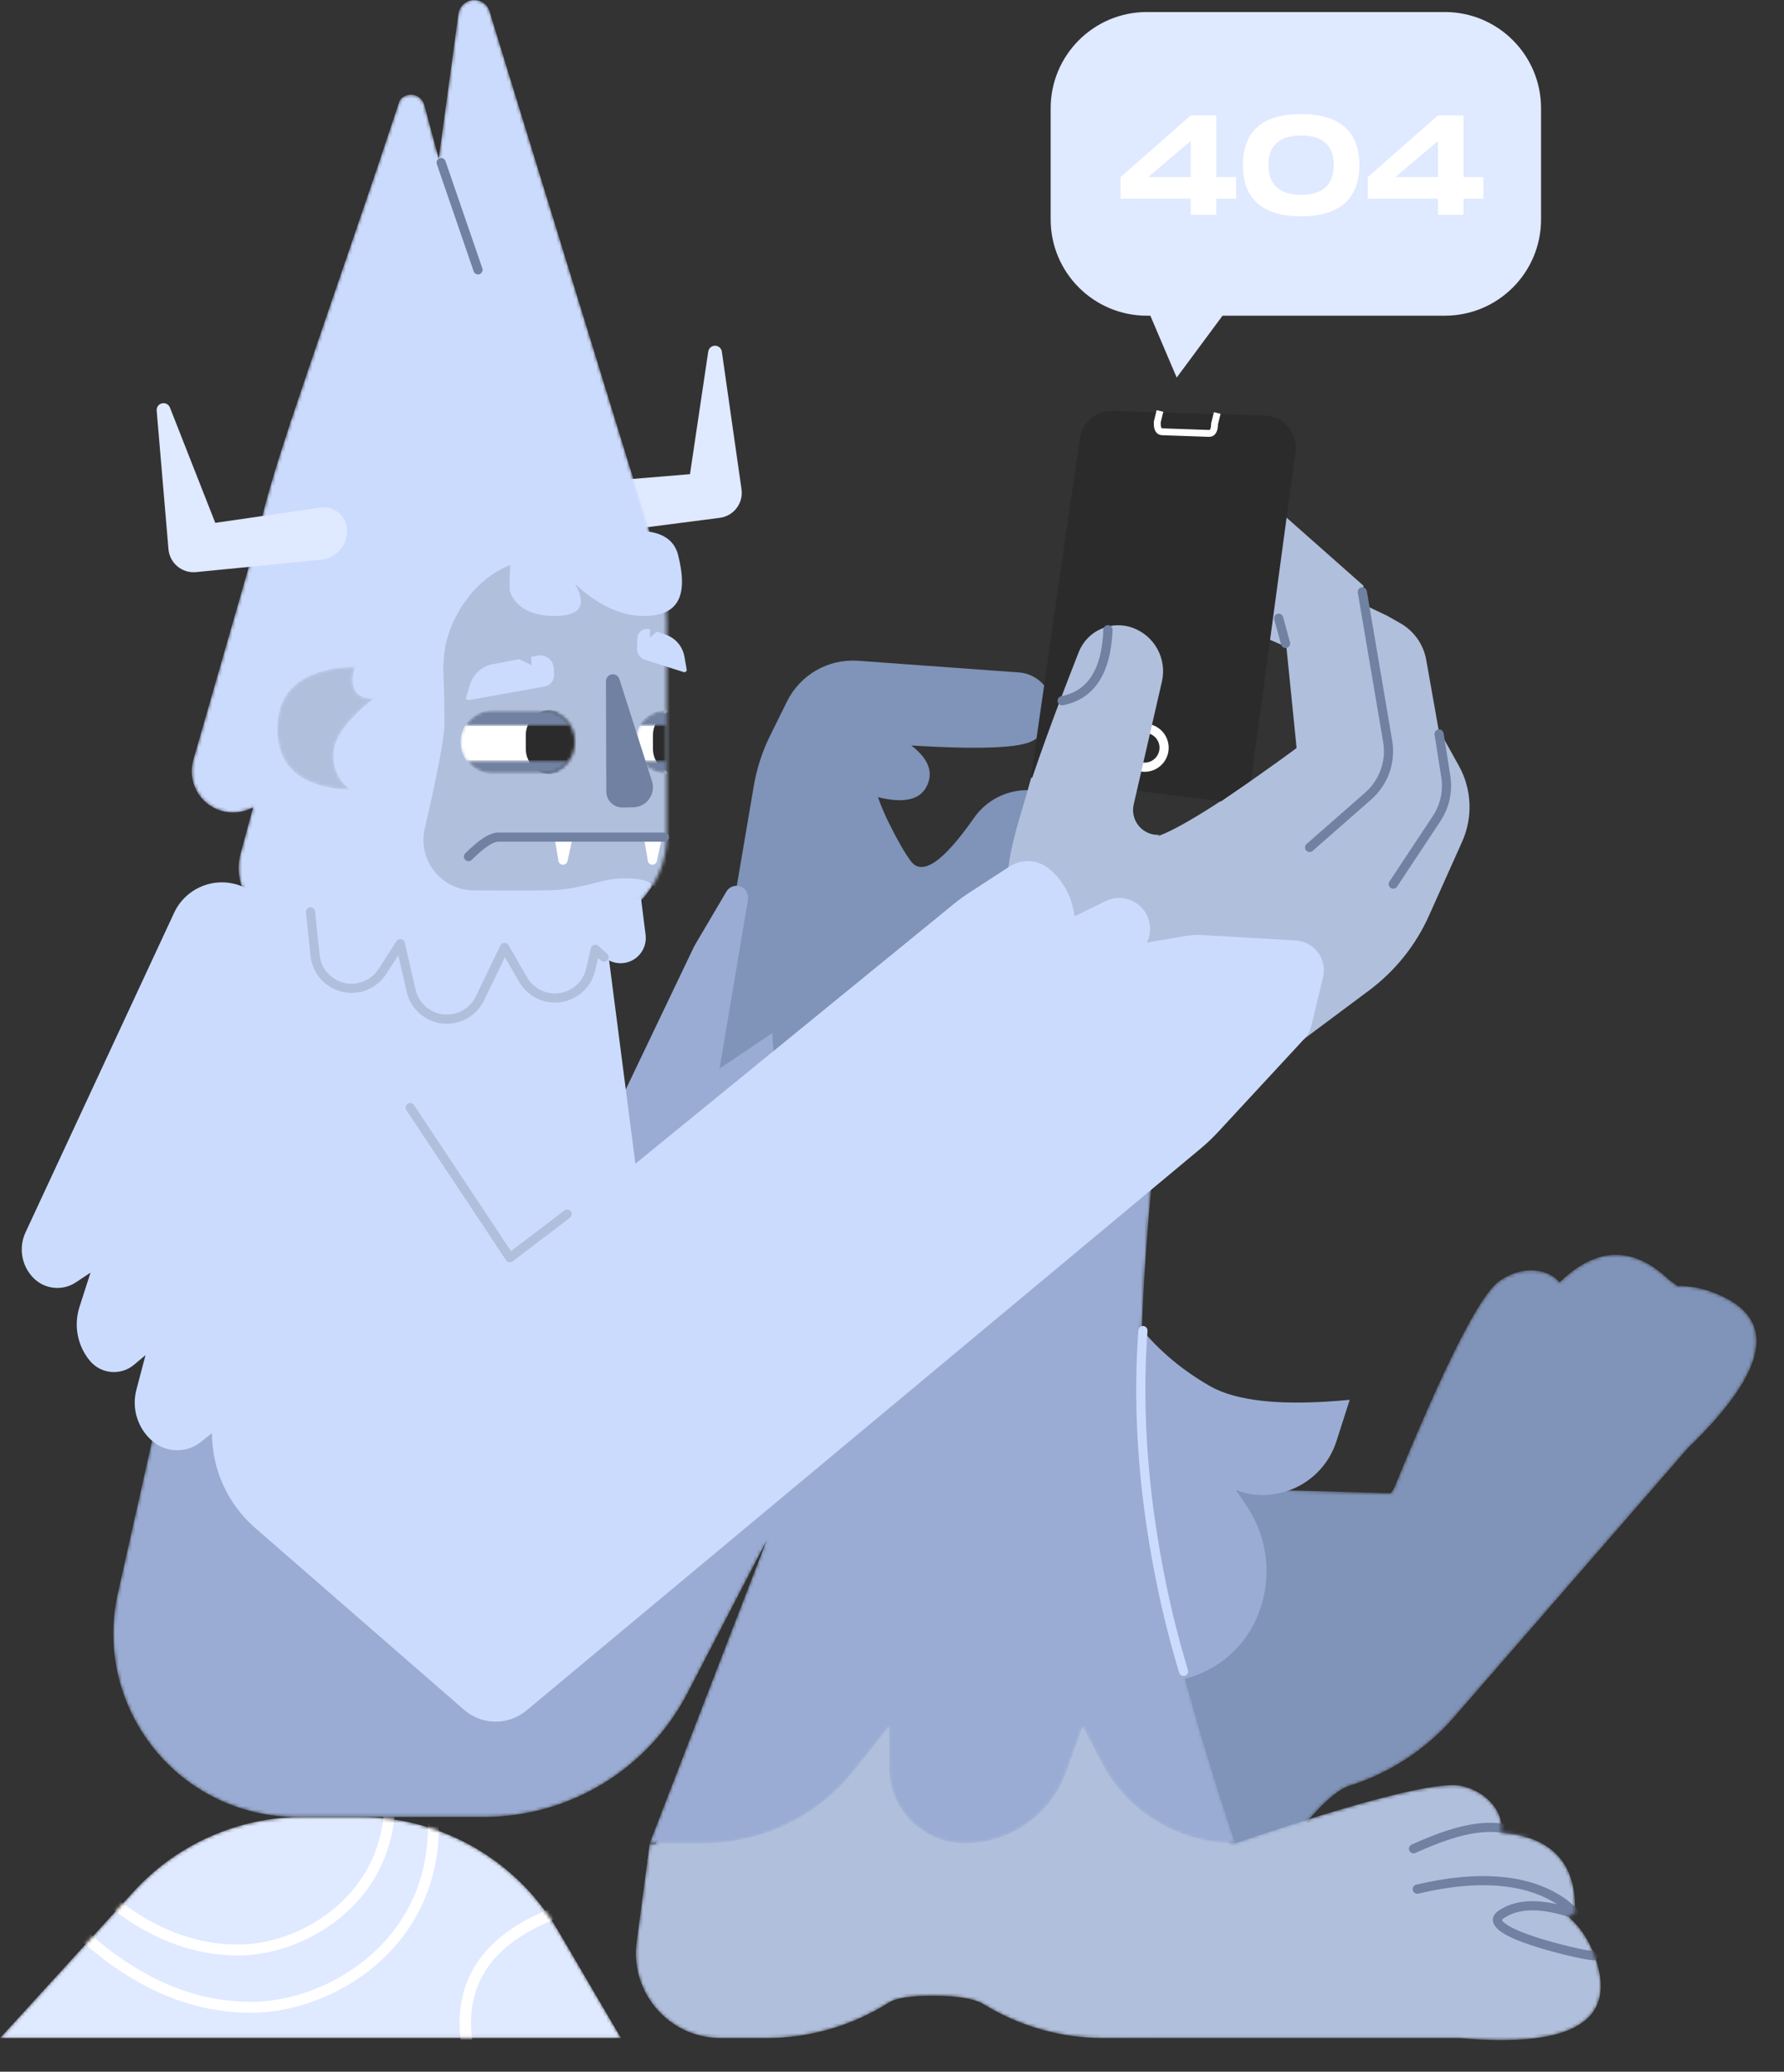 <svg width="534" height="620" viewBox="0 0 534 620" fill="none" xmlns="http://www.w3.org/2000/svg">
<rect x="0" y="0" width="534" height="620" fill="#333333" stroke="none"/>
<path fill-rule="evenodd" clip-rule="evenodd" d="M272.779 223.109C277.315 226.56 280.014 230.943 277.069 235.878C274.585 240.042 268.881 240.084 262.792 238.553C263.705 241.137 264.772 243.667 265.989 246.127C268.639 251.482 270.859 255.349 272.651 257.727C276.061 262.252 282.362 257.929 291.554 244.76C295.182 239.561 301.122 236.464 307.461 236.464C308.041 236.464 308.619 236.523 309.186 236.64C313.813 237.592 316.792 242.115 315.839 246.743C305.626 296.351 297.52 323.415 291.522 327.935C281.922 335.169 273.001 367.145 273.001 367.145L219.113 359.33L213.127 335.826C211.305 328.672 211.003 321.215 212.24 313.937L225.623 235.24C226.517 229.981 228.173 224.881 230.538 220.101L235.584 209.905C239.541 201.908 247.945 197.103 256.844 197.748L304.986 201.24C309.082 201.538 312.658 204.127 314.219 207.926C316.493 213.458 313.851 219.786 308.319 222.06C303.8 223.917 291.954 224.266 272.779 223.109Z" fill="#8093B8"/>
<path fill-rule="evenodd" clip-rule="evenodd" d="M217.435 266.816L207.998 282.824C207.888 283.012 207.785 283.205 207.691 283.402L174.222 353.413L180.396 390.109L233.897 349.297L231.153 309.171L215.377 319.803L223.899 269.173C224.22 267.268 222.935 265.463 221.03 265.142C219.6 264.902 218.171 265.567 217.435 266.816Z" fill="#9AACD3"/>
<path fill-rule="evenodd" clip-rule="evenodd" d="M180.739 275.179C167.68 270.404 154.622 265.629 141.564 260.854C109.544 249.145 74.094 265.611 62.386 297.632C60.158 303.723 58.905 310.127 58.671 316.609L56.245 383.936H194.8C185.426 311.431 180.739 275.179 180.739 275.179Z" fill="#CBDBFE"/>
<path fill-rule="evenodd" clip-rule="evenodd" d="M174.814 144.54L206.53 141.901L211.994 105.215C212.161 104.091 213.208 103.315 214.332 103.482C215.232 103.616 215.937 104.326 216.066 105.226L221.956 146.419C222.546 150.544 219.68 154.366 215.555 154.956C215.521 154.96 215.488 154.965 215.454 154.969L178.192 159.786C173.535 160.388 169.247 157.168 168.527 152.528C167.938 148.738 170.533 145.188 174.323 144.599C174.486 144.573 174.65 144.554 174.814 144.54Z" fill="#DFE9FF"/>
<mask id="mask0_256_538" style="mask-type:alpha" maskUnits="userSpaceOnUse" x="57" y="0" width="143" height="279">
<path d="M93.76 275.439C91.539 276.294 89.09 276.661 86.56 276.418C85.621 276.329 84.692 276.16 83.782 275.913C74.872 273.5 69.605 264.321 72.019 255.411L75.757 241.608L75.703 241.638C72.776 243.252 69.32 243.611 66.124 242.633C59.599 240.637 55.927 233.729 57.923 227.204L77.438 159.332C79.046 151.428 81.922 141.689 86.567 127.582L87.111 125.689L87.133 125.866C92.852 108.59 101.123 84.936 112.796 50.581C113.013 49.943 119.437 30.646 119.655 30.004C121.036 28.162 123.649 27.789 125.491 29.17C126.237 29.73 126.775 30.525 127.016 31.427L131.316 47.494L137.215 4.154C137.573 1.527 139.993 -0.313 142.621 0.044C144.493 0.299 146.041 1.628 146.577 3.44L147.435 6.34L196.561 166.001C198.552 172.471 199.564 179.202 199.564 185.971V250.182C199.564 265.714 186.973 278.305 171.442 278.305H106.14C101.704 278.305 97.5 277.275 93.76 275.439Z" fill="white"/>
</mask>
<g mask="url(#mask0_256_538)">
<path d="M93.76 275.439C91.539 276.294 89.09 276.661 86.56 276.418C85.621 276.329 84.692 276.16 83.782 275.913C74.872 273.5 69.605 264.321 72.019 255.411L75.757 241.608L75.703 241.638C72.776 243.252 69.32 243.611 66.124 242.633C59.599 240.637 55.927 233.729 57.923 227.204L77.438 159.332C79.046 151.428 81.922 141.689 86.567 127.582L87.111 125.689L87.133 125.866C92.852 108.59 101.123 84.936 112.796 50.581C113.013 49.943 119.437 30.646 119.655 30.004C121.036 28.162 123.649 27.789 125.491 29.17C126.237 29.73 126.775 30.525 127.016 31.427L131.316 47.494L137.215 4.154C137.573 1.527 139.993 -0.313 142.621 0.044C144.493 0.299 146.041 1.628 146.577 3.44L147.435 6.34L196.561 166.001C198.552 172.471 199.564 179.202 199.564 185.971V250.182C199.564 265.714 186.973 278.305 171.442 278.305H106.14C101.704 278.305 97.5 277.275 93.76 275.439Z" fill="#CBDBFE"/>
<path fill-rule="evenodd" clip-rule="evenodd" d="M197.85 173.36C196.478 169.702 194.42 168.216 191.676 168.901C188.933 169.587 187.104 172.102 186.189 176.446C181.961 169.575 174.187 165.713 166.157 166.493C163.811 166.721 161.229 167.066 158.41 167.53C141.764 170.265 133.858 186.702 133.031 195.309C132.327 202.627 132.905 197.739 133.068 216.23C133.103 220.209 131.127 230.787 127.141 247.965C125.258 256.083 130.312 264.191 138.43 266.075C139.517 266.327 140.629 266.458 141.745 266.465C156.869 266.562 165.396 266.507 167.326 266.301C177.534 265.214 179.747 262.872 187.255 262.872C193.588 262.872 196.675 264.472 196.515 267.673C207.479 263.37 213.412 252.51 214.312 235.092C215.211 217.675 209.724 197.097 197.85 173.36Z" fill="#B0BFDC"/>
</g>
<path fill-rule="evenodd" clip-rule="evenodd" d="M165.955 250.525H171.442L169.864 257.715C169.744 258.261 169.305 258.679 168.755 258.773C168.008 258.901 167.299 258.399 167.171 257.652L165.955 250.525ZM192.705 250.525H198.193L196.614 257.715C196.494 258.261 196.056 258.679 195.505 258.773C194.758 258.901 194.05 258.399 193.922 257.652L192.705 250.525Z" fill="white"/>
<mask id="mask1_256_538" style="mask-type:alpha" maskUnits="userSpaceOnUse" x="282" y="375" width="244" height="235">
<path d="M417.14 445.686C432.437 408.337 442.932 387.605 448.625 383.489C455.602 378.444 463.5 379.632 466.824 383.753C477.872 373.038 488.775 372.771 499.533 382.951C500.462 383.577 501.312 384.207 502.084 384.842C505.784 384.784 509.525 385.494 513.306 386.971C532.301 394.395 529.577 409.901 505.133 433.489L435.167 513.976C426.859 523.534 416.067 530.604 403.987 534.405C400.874 535.385 396.892 538.665 392.041 544.245C387.731 549.203 385.387 552.926 385.01 555.414C383.061 568.277 377.495 580.321 368.959 590.139L359.995 600.452C359.264 601.292 358.479 602.084 357.644 602.821C347.14 612.101 331.102 611.109 321.822 600.605L305.506 582.138L305.377 582.256L305.185 581.775L302.057 578.234L303.29 577.016L282.965 525.965L369.717 445.511L416.244 446.876C416.544 446.478 416.842 446.081 417.14 445.686Z" fill="white"/>
</mask>
<g mask="url(#mask1_256_538)">
<path d="M417.14 445.686C432.437 408.337 442.932 387.605 448.625 383.489C455.602 378.444 463.5 379.632 466.824 383.753C477.872 373.038 488.775 372.771 499.533 382.951C500.462 383.577 501.312 384.207 502.084 384.842C505.784 384.784 509.525 385.494 513.306 386.971C532.301 394.395 529.577 409.901 505.133 433.489L435.167 513.976C426.859 523.534 416.067 530.604 403.987 534.405C400.874 535.385 396.892 538.665 392.041 544.245C387.731 549.203 385.387 552.926 385.01 555.414C383.061 568.277 377.495 580.321 368.959 590.139L359.995 600.452C359.264 601.292 358.479 602.084 357.644 602.821C347.14 612.101 331.102 611.109 321.822 600.605L305.506 582.138L305.377 582.256L305.185 581.775L302.057 578.234L303.29 577.016L282.965 525.965L369.717 445.511L416.244 446.876C416.544 446.478 416.842 446.081 417.14 445.686Z" fill="#8093B8"/>
</g>
<mask id="mask2_256_538" style="mask-type:alpha" maskUnits="userSpaceOnUse" x="137" y="212" width="36" height="20">
<path d="M162.525 212.457H147.435C142.131 212.457 137.832 216.756 137.832 222.06C137.832 227.363 142.131 231.662 147.435 231.662H162.525C167.828 231.662 172.128 227.363 172.128 222.06C172.128 216.756 167.828 212.457 162.525 212.457Z" fill="white"/>
</mask>
<g mask="url(#mask2_256_538)">
<path d="M162.525 212.457H147.435C142.131 212.457 137.832 216.756 137.832 222.06C137.832 227.363 142.131 231.662 147.435 231.662H162.525C167.828 231.662 172.128 227.363 172.128 222.06C172.128 216.756 167.828 212.457 162.525 212.457Z" fill="white"/>
<path d="M172.471 220.002C172.471 215.835 169.093 212.457 164.926 212.457C160.759 212.457 157.381 215.835 157.381 220.002V224.117C157.381 228.284 160.759 231.662 164.926 231.662C169.093 231.662 172.471 228.284 172.471 224.117V220.002Z" fill="#2B2B2B"/>
</g>
<mask id="mask3_256_538" style="mask-type:alpha" maskUnits="userSpaceOnUse" x="190" y="212" width="10" height="20">
<path d="M199.564 212.457V231.662C194.45 231.662 190.304 227.517 190.304 222.403V221.717C190.304 216.603 194.45 212.457 199.564 212.457Z" fill="white"/>
</mask>
<g mask="url(#mask3_256_538)">
<path d="M199.564 212.457V231.662C194.45 231.662 190.304 227.517 190.304 222.403V221.717C190.304 216.603 194.45 212.457 199.564 212.457Z" fill="white"/>
<path d="M210.539 220.002C210.539 215.835 207.161 212.457 202.994 212.457C198.827 212.457 195.449 215.835 195.449 220.002V224.117C195.449 228.284 198.827 231.662 202.994 231.662C207.161 231.662 210.539 228.284 210.539 224.117V220.002Z" fill="#2B2B2B"/>
</g>
<path fill-rule="evenodd" clip-rule="evenodd" d="M351.874 502.942C362.932 501.241 372.276 493.842 376.468 483.468L376.567 483.222C380.861 472.594 379.651 460.533 373.33 450.971L370.051 446.011C382.077 450.384 395.372 444.18 399.745 432.154C399.847 431.873 399.944 431.59 400.035 431.305L404.004 418.917C384.23 420.827 370.283 419.455 362.163 414.802C354.043 410.148 347.184 404.432 341.586 397.654L335.069 408.628L351.874 502.942Z" fill="#9AACD3"/>
<mask id="mask4_256_538" style="mask-type:alpha" maskUnits="userSpaceOnUse" x="190" y="502" width="290" height="109">
<path d="M370.017 551.537C408.241 538.579 430.773 532.898 437.614 534.494C445.999 536.451 450.284 543.191 449.354 548.403C464.689 549.711 472.044 557.764 471.419 572.562L469.311 573.41C472.945 576.571 475.648 580.632 477.42 585.595C484.28 604.8 470.79 612.917 436.951 609.945H330.305C317.641 609.945 305.224 606.439 294.431 599.815C291.649 598.109 286.561 597.255 279.167 597.255C272.597 597.255 268.25 597.929 266.126 599.276C255.139 606.245 242.397 609.945 229.387 609.945H215.723C214.609 609.945 213.497 609.871 212.393 609.725C198.498 607.886 188.725 595.131 190.564 581.236L193.797 556.806L193.623 556.786L193.861 556.326L194.48 551.642L196.209 551.774L221.403 502.942L339.037 515.631L368.531 551.642C369.028 551.607 369.524 551.572 370.017 551.537Z" fill="white"/>
</mask>
<g mask="url(#mask4_256_538)">
<path d="M370.017 551.537C408.241 538.579 430.773 532.898 437.614 534.494C445.999 536.451 450.284 543.191 449.354 548.403C464.689 549.711 472.044 557.764 471.419 572.562L469.311 573.41C472.945 576.571 475.648 580.632 477.42 585.595C484.28 604.8 470.79 612.917 436.951 609.945H330.305C317.641 609.945 305.224 606.439 294.431 599.815C291.649 598.109 286.561 597.255 279.167 597.255C272.597 597.255 268.25 597.929 266.126 599.276C255.139 606.245 242.397 609.945 229.387 609.945H215.723C214.609 609.945 213.497 609.871 212.393 609.725C198.498 607.886 188.725 595.131 190.564 581.236L193.797 556.806L193.623 556.786L193.861 556.326L194.48 551.642L196.209 551.774L221.403 502.942L339.037 515.631L368.531 551.642C369.028 551.607 369.524 551.572 370.017 551.537Z" fill="#B0BFDC"/>
<path d="M472.689 572.117C472.419 571.731 471.894 571.113 471.088 570.342C469.778 569.089 468.134 567.844 466.132 566.688C456.59 561.179 442.742 559.544 423.921 564.025C423.184 564.201 422.728 564.941 422.904 565.678C423.079 566.415 423.819 566.87 424.556 566.695C442.719 562.37 455.85 563.92 464.76 569.064C466.568 570.108 468.037 571.221 469.191 572.325C469.588 572.704 469.915 573.053 470.177 573.361C470.324 573.535 470.412 573.649 470.444 573.693C470.879 574.313 471.735 574.463 472.355 574.028C472.975 573.592 473.125 572.737 472.689 572.117Z" fill="#7181A1"/>
<path d="M476.823 583.88C477.581 583.88 478.195 584.494 478.195 585.252C478.195 586.009 477.581 586.623 476.823 586.623C474.813 586.623 465.348 584.45 458.819 582.311C454.578 580.922 451.313 579.521 449.319 578.129C446.477 576.146 445.877 573.637 448.614 571.772C454.071 568.051 461.894 568.051 472.021 571.611C472.736 571.862 473.112 572.645 472.861 573.36C472.609 574.075 471.826 574.451 471.111 574.199C461.726 570.9 454.762 570.9 450.159 574.038C449.348 574.591 449.409 574.846 450.89 575.879C452.607 577.078 455.668 578.392 459.674 579.704C465.942 581.757 475.184 583.88 476.823 583.88ZM459.906 546.84C460.664 546.84 461.278 547.454 461.278 548.212C461.278 548.97 460.664 549.584 459.906 549.584C457.665 549.584 456.066 549.41 452.775 548.909L452.682 548.895C447.993 548.181 445.707 548.042 442.085 548.52C437.256 549.158 431.399 551.013 423.673 554.53C422.984 554.844 422.17 554.539 421.856 553.85C421.542 553.16 421.847 552.347 422.537 552.033C430.492 548.412 436.599 546.477 441.726 545.8C445.663 545.28 448.171 545.433 453.095 546.183L453.188 546.197C456.35 546.678 457.842 546.84 459.906 546.84Z" fill="#7181A1"/>
</g>
<path fill-rule="evenodd" clip-rule="evenodd" d="M185.394 203.217L195.157 233.786C196.165 236.94 194.425 240.313 191.271 241.321C190.714 241.498 190.135 241.594 189.551 241.604L186.363 241.66C183.712 241.706 181.525 239.594 181.479 236.943C181.478 236.92 181.478 236.897 181.478 236.874L181.376 203.849C181.373 202.712 182.291 201.788 183.427 201.785C184.325 201.782 185.121 202.361 185.394 203.217Z" fill="#7181A1"/>
<mask id="mask5_256_538" style="mask-type:alpha" maskUnits="userSpaceOnUse" x="33" y="306" width="337" height="246">
<path d="M59.675 368.16L35.261 476.855C28.619 506.424 47.206 535.779 76.774 542.42C80.722 543.307 84.754 543.754 88.8 543.754H144.876C170.491 543.754 193.971 529.482 205.765 506.744L229.439 461.101L194.457 551.642H210.536C228.111 551.642 244.726 543.62 255.656 529.856L266.135 516.66V529.007C266.135 541.508 276.269 551.642 288.77 551.642C302.357 551.642 314.491 543.136 319.124 530.364L324.095 516.66L329.621 527.296C337.394 542.255 352.85 551.642 369.708 551.642C353.717 503.937 344.571 465.64 342.272 436.751C339.972 407.862 342.601 364.306 350.16 306.084H282.254L159.818 379.477L59.675 368.16Z" fill="white"/>
</mask>
<g mask="url(#mask5_256_538)">
<path d="M59.675 368.16L35.261 476.855C28.619 506.424 47.206 535.779 76.774 542.42C80.722 543.307 84.754 543.754 88.8 543.754H144.876C170.491 543.754 193.971 529.482 205.765 506.744L229.439 461.101L194.457 551.642H210.536C228.111 551.642 244.726 543.62 255.656 529.856L266.135 516.66V529.007C266.135 541.508 276.269 551.642 288.77 551.642C302.357 551.642 314.491 543.136 319.124 530.364L324.095 516.66L329.621 527.296C337.394 542.255 352.85 551.642 369.708 551.642C353.717 503.937 344.571 465.64 342.272 436.751C339.972 407.862 342.601 364.306 350.16 306.084H282.254L159.818 379.477L59.675 368.16Z" fill="#9AACD3"/>
</g>
<path d="M141.203 257.325C144.844 253.684 147.578 251.897 149.15 251.897H198.879C199.636 251.897 200.25 251.283 200.25 250.525C200.25 249.768 199.636 249.153 198.879 249.153H149.15C146.606 249.153 143.395 251.253 139.263 255.385C138.727 255.921 138.727 256.79 139.263 257.325C139.798 257.861 140.667 257.861 141.203 257.325Z" fill="#7181A1"/>
<mask id="mask6_256_538" style="mask-type:alpha" maskUnits="userSpaceOnUse" x="139" y="212" width="32" height="20">
<path d="M170.843 217.258H139.117C140.777 214.388 143.88 212.457 147.435 212.457H162.525C166.079 212.457 169.183 214.388 170.843 217.258V217.258ZM170.407 227.547C168.671 230.035 165.788 231.662 162.525 231.662H147.435C144.172 231.662 141.289 230.035 139.553 227.547H170.407Z" fill="white"/>
</mask>
<g mask="url(#mask6_256_538)">
<path d="M170.843 217.258H139.117C140.777 214.388 143.88 212.457 147.435 212.457H162.525C166.079 212.457 169.183 214.388 170.843 217.258V217.258ZM170.407 227.547C168.671 230.035 165.788 231.662 162.525 231.662H147.435C144.172 231.662 141.289 230.035 139.553 227.547H170.407Z" fill="#7181A1"/>
</g>
<path fill-rule="evenodd" clip-rule="evenodd" d="M347.028 271.57L289.628 307.467L373.211 323.698L409.814 296.394C417.591 290.592 423.757 282.899 427.725 274.045L437.655 251.89C440.927 244.59 440.565 236.174 436.679 229.182L431.038 219.032L430.76 219.206C429.68 213.117 428.396 205.873 426.907 197.475C426.086 192.845 423.242 188.823 419.151 186.505L415.322 184.335L408.691 181.162L408.087 175.244L368.674 140.379C368.558 140.277 368.44 140.177 368.32 140.079C363.574 136.223 356.601 136.945 352.745 141.691C349.282 145.953 349.092 151.862 351.966 156.283C348.927 156.892 346.202 158.874 344.761 161.885C344.553 162.32 344.376 162.769 344.231 163.229C342.227 169.605 345.368 176.464 351.503 179.113L385.052 193.597C387.087 213.767 388.105 223.851 388.105 223.851C388.105 223.851 354.355 249.096 344.424 250.847C337.804 252.014 332.741 250.479 329.237 246.24L343.284 204.501C343.324 204.381 343.363 204.26 343.4 204.138C345.292 197.854 341.732 191.225 335.448 189.332C328.877 187.353 321.924 190.956 319.751 197.465C306.822 236.194 300.993 259.157 302.262 266.353C304.349 278.191 289.066 307.66 289.066 307.66L347.028 271.57Z" fill="#B0BFDC"/>
<mask id="mask7_256_538" style="mask-type:alpha" maskUnits="userSpaceOnUse" x="191" y="212" width="9" height="20">
<path d="M199.564 217.258H191.246C192.907 214.388 196.01 212.457 199.564 212.457V217.258ZM199.564 231.662C196.301 231.662 193.418 230.035 191.683 227.547H199.564V231.662Z" fill="white"/>
</mask>
<g mask="url(#mask7_256_538)">
<path d="M199.564 217.258H191.246C192.907 214.388 196.01 212.457 199.564 212.457V217.258ZM199.564 231.662C196.301 231.662 193.418 230.035 191.683 227.547H199.564V231.662Z" fill="#7181A1"/>
</g>
<path fill-rule="evenodd" clip-rule="evenodd" d="M378.547 124.348L332.985 122.998C328.105 122.854 323.893 126.394 323.196 131.227L308.569 232.691L365.529 239.799L374.46 233.611L387.779 135.235C388.491 129.98 384.807 125.142 379.552 124.431C379.219 124.386 378.883 124.358 378.547 124.348Z" fill="#2B2B2B"/>
<path d="M342.615 230.977C338.637 230.977 335.412 227.752 335.412 223.775C335.412 219.797 338.637 216.572 342.615 216.572C346.592 216.572 349.817 219.797 349.817 223.775C349.817 227.752 346.592 230.977 342.615 230.977ZM342.615 228.233C345.077 228.233 347.073 226.237 347.073 223.775C347.073 221.312 345.077 219.316 342.615 219.316C340.152 219.316 338.156 221.312 338.156 223.775C338.156 226.237 340.152 228.233 342.615 228.233ZM361.727 128.67C361.925 128.677 362.037 128.668 362.086 128.655C362.084 128.655 362.082 128.655 362.103 128.638C362.18 128.574 362.265 128.444 362.338 128.242C362.446 127.943 362.493 127.638 362.522 126.814L362.525 126.708L363.35 123.345L365.349 123.835L364.574 126.993C364.537 127.942 364.459 128.429 364.273 128.942C364.082 129.471 363.796 129.909 363.412 130.225C362.94 130.615 362.447 130.754 361.655 130.726L348.032 130.251C347.24 130.223 346.758 130.05 346.314 129.628C345.954 129.286 345.699 128.829 345.545 128.288C345.39 127.744 345.349 127.236 345.384 126.215L345.388 126.109L346.213 122.746L348.211 123.237L347.437 126.392C347.414 127.138 347.441 127.432 347.524 127.724C347.583 127.932 347.659 128.067 347.731 128.136C347.751 128.155 347.749 128.155 347.746 128.153C347.794 128.17 347.905 128.187 348.104 128.194L361.727 128.67Z" fill="white"/>
<mask id="mask8_256_538" style="mask-type:alpha" maskUnits="userSpaceOnUse" x="0" y="543" width="186" height="67">
<path d="M39.958 566.127L0 609.944H185.883L166.997 577.689C154.691 556.67 132.162 543.754 107.805 543.754H90.64C71.352 543.754 52.955 551.875 39.958 566.127Z" fill="white"/>
</mask>
<g mask="url(#mask8_256_538)">
<path d="M39.958 566.127L0 609.944H185.883L166.997 577.689C154.691 556.67 132.162 543.754 107.805 543.754H90.64C71.352 543.754 52.955 551.875 39.958 566.127Z" fill="#DFE9FF"/>
<path d="M22.308 578.922L24.537 576.521C40.583 591.577 57.435 599.068 75.142 599.068C89.353 599.068 105.126 592.216 115.439 580.662C127.699 566.925 131.598 547.957 124.754 525.104L127.882 524.157C135.049 548.089 130.905 568.251 117.87 582.855C106.928 595.114 90.267 602.352 75.142 602.352C56.556 602.352 38.928 594.517 22.308 578.922ZM165.37 570.964L166.613 574.16C146.758 581.882 138.561 594.5 141.617 612.4L138.236 612.977C134.89 593.379 144.07 579.247 165.37 570.964Z" fill="white"/>
<path d="M27.11 565.707C40.989 578.68 55.725 585.204 71.269 585.204C83.935 585.204 97.877 579.171 107.035 568.95C117.945 556.773 121.414 539.966 115.424 520.042L112.285 520.977C117.954 539.834 114.729 555.463 104.59 566.778C96.063 576.296 83.014 581.942 71.269 581.942C56.611 581.942 42.655 575.763 29.352 563.329L27.11 565.707Z" fill="white"/>
</g>
<path fill-rule="evenodd" clip-rule="evenodd" d="M202.994 166.158C206.081 178.504 202.994 184.334 192.705 184.334C185.846 184.334 178.987 181.133 172.128 174.731C175.786 181.133 173.728 184.334 165.955 184.334C154.294 184.334 152.579 177.092 152.579 176.446C152.579 175.801 152.158 164.78 154.637 162.385C155.911 161.154 161.747 161.154 172.147 162.385C190.654 156.669 200.936 157.927 202.994 166.158Z" fill="#CBDBFE"/>
<path fill-rule="evenodd" clip-rule="evenodd" d="M120.405 199.852C123.492 212.198 120.405 218.029 110.116 218.029C103.257 218.029 96.398 214.828 89.539 208.426C93.197 214.828 91.139 218.029 83.366 218.029C71.705 218.029 69.99 210.786 69.99 210.141C69.99 209.495 69.57 198.475 72.048 196.079C73.322 194.848 79.159 194.848 89.558 196.079C108.065 190.363 118.347 191.621 120.405 199.852Z" fill="#CBDBFE"/>
<path fill-rule="evenodd" clip-rule="evenodd" d="M352.217 112.999L344.329 94.479H343.3C327.39 94.479 314.492 81.582 314.492 65.671V32.404C314.492 16.494 327.39 3.596 343.3 3.596H432.469C448.38 3.596 461.278 16.494 461.278 32.404V65.671C461.278 81.582 448.38 94.479 432.469 94.479H365.936L352.217 112.999Z" fill="#DFE9FF"/>
<path fill-rule="evenodd" clip-rule="evenodd" d="M286.481 303.601C286.481 303.601 303.286 274.972 301.821 263.041C300.93 255.788 307.954 233.162 322.891 195.162C325.402 188.776 332.535 185.542 338.993 187.862C345.582 190.23 349.362 197.148 347.795 203.971L339.347 240.761C338.428 244.761 340.926 248.748 344.926 249.667C345.63 249.828 346.353 249.886 347.073 249.839" fill="#B0BFDC"/>
<path fill-rule="evenodd" clip-rule="evenodd" d="M163.027 205.437L140.315 209.514C139.942 209.581 139.585 209.333 139.518 208.96C139.499 208.852 139.506 208.74 139.538 208.635L140.747 204.74C141.697 201.679 144.257 199.391 147.405 198.79L155.435 197.254L159.095 199.081L158.996 196.574L160.892 196.211C163.127 195.784 165.285 197.249 165.712 199.484C165.752 199.69 165.775 199.9 165.783 200.11L165.848 201.939C165.909 203.645 164.707 205.136 163.027 205.437ZM193.088 197.457C191.64 196.997 190.668 195.639 190.699 194.12L190.761 191.018C190.767 190.722 190.819 190.429 190.914 190.149C191.425 188.64 193.063 187.831 194.573 188.343L194.517 190.85L196.581 189.023L199.215 189.916C202.163 190.915 204.33 193.443 204.867 196.509L205.542 200.367C205.561 200.476 205.554 200.588 205.52 200.693C205.405 201.054 205.02 201.254 204.659 201.139L193.088 197.457Z" fill="#CBDBFE"/>
<path fill-rule="evenodd" clip-rule="evenodd" d="M180.216 274.765L191.839 268.585L193.245 279.778C193.518 281.954 192.831 284.14 191.363 285.769C188.573 288.865 183.802 289.112 180.707 286.323L178.098 283.971L176.703 290.036C176.021 293.002 174.138 295.552 171.503 297.076C166.256 300.111 159.543 298.318 156.508 293.071L150.924 283.417L143.548 298.692C142.1 301.691 139.369 303.87 136.123 304.616C130.216 305.974 124.327 302.285 122.97 296.378L119.731 282.284L114.35 290.623C112.549 293.415 109.58 295.24 106.275 295.588C100.247 296.221 94.847 291.847 94.214 285.819L92.844 272.78C104.003 271.782 111.797 271.795 116.226 272.817C117.384 273.085 118.362 273.433 119.158 273.861C121.745 272.681 125.34 272.333 129.944 272.817C134.107 273.255 139.743 274.441 146.851 276.375L146.171 275.2L181.4 269.62L180.216 274.765Z" fill="#CBDBFE"/>
<path d="M121.73 296.803C123.257 303.448 129.882 307.598 136.528 306.07C140.179 305.231 143.252 302.78 144.881 299.406L151.131 286.463L155.418 293.875C158.832 299.777 166.384 301.795 172.287 298.381C175.251 296.666 177.37 293.798 178.137 290.461L179.01 286.669L179.886 287.459C180.449 287.966 181.316 287.921 181.823 287.358C182.331 286.795 182.285 285.928 181.723 285.421L179.114 283.07C178.337 282.369 177.093 282.762 176.859 283.781L175.464 289.846C174.867 292.441 173.218 294.672 170.913 296.006C166.322 298.661 160.448 297.092 157.793 292.501L152.209 282.848C151.658 281.895 150.265 281.947 149.786 282.938L142.41 298.213C141.143 300.837 138.753 302.744 135.913 303.396C130.744 304.584 125.592 301.357 124.404 296.188L121.165 282.094C120.893 280.912 119.333 280.638 118.675 281.657L113.295 289.997C111.718 292.439 109.12 294.037 106.229 294.34C100.955 294.895 96.23 291.068 95.675 285.793L94.306 272.754C94.227 272 93.552 271.453 92.798 271.533C92.045 271.612 91.498 272.287 91.577 273.04L92.947 286.08C93.659 292.861 99.734 297.781 106.516 297.069C110.233 296.679 113.573 294.625 115.6 291.484L119.219 285.876L121.73 296.803Z" fill="#B0BFDC"/>
<path fill-rule="evenodd" clip-rule="evenodd" d="M95.935 151.91L64.438 156.474L50.862 121.956C50.446 120.899 49.252 120.379 48.194 120.795C47.347 121.128 46.82 121.977 46.897 122.884L50.424 164.345C50.778 168.497 54.43 171.577 58.582 171.224C58.615 171.221 58.649 171.218 58.683 171.214L96.073 167.525C100.746 167.064 104.2 162.963 103.858 158.279C103.58 154.454 100.252 151.578 96.426 151.857C96.262 151.869 96.098 151.887 95.935 151.91Z" fill="#DFE9FF"/>
<path fill-rule="evenodd" clip-rule="evenodd" d="M79.2 270.595L155.703 376.391L285.419 270.596C286.966 269.334 288.58 268.157 290.255 267.068L302.189 259.311C305.84 256.938 310.607 257.199 313.978 259.957C317.641 262.954 320.177 267.108 321.168 271.736L321.694 274.189L330.924 269.669C335.516 267.42 341.062 269.319 343.311 273.911C344.573 276.488 344.569 279.504 343.301 282.077L354.737 280.125C356.481 279.827 358.254 279.729 360.02 279.832L387.873 281.456C392.789 281.743 396.542 285.961 396.256 290.878C396.225 291.405 396.147 291.929 396.024 292.443L392.503 307.082C392.173 308.452 391.498 309.714 390.541 310.748L364.607 338.769C362.979 340.527 361.24 342.178 359.4 343.712L157.583 511.893C152.151 516.419 144.237 516.334 138.904 511.692L76.381 457.27C68.165 450.117 63.447 439.757 63.447 428.863L60.199 431.482C55.92 434.934 49.788 434.842 45.613 431.264C41.209 427.488 39.349 421.528 40.825 415.917L43.556 405.542L40.107 408.434C36.153 411.751 30.258 411.234 26.941 407.28C26.935 407.272 26.928 407.264 26.922 407.257C23.185 402.772 22.003 396.687 23.789 391.129L27.094 380.849L22.738 383.753C18.704 386.442 13.325 385.87 9.946 382.392C6.435 378.778 5.519 373.372 7.644 368.804L52.111 273.186C55.785 265.286 65.168 261.86 73.068 265.534C75.511 266.67 77.621 268.412 79.2 270.595Z" fill="#CBDBFE"/>
<path d="M123.922 330.704C123.502 330.073 122.651 329.901 122.02 330.321C121.389 330.74 121.217 331.591 121.636 332.222L151.473 377.15C151.911 377.809 152.816 377.962 153.446 377.483L170.594 364.451C171.197 363.992 171.315 363.131 170.856 362.528C170.398 361.925 169.537 361.808 168.934 362.266L152.95 374.414L123.922 330.704Z" fill="#B0BFDC"/>
<path d="M355.595 499.826C355.54 499.628 355.027 497.924 354.844 497.306C354.364 495.684 353.887 494.014 353.379 492.154C351.945 486.901 350.55 481.176 349.243 474.935C344.015 449.972 341.586 423.913 343.479 398.295C343.535 397.539 342.968 396.882 342.212 396.826C341.457 396.77 340.799 397.337 340.743 398.093C338.828 423.995 341.28 450.301 346.558 475.497C347.877 481.795 349.284 487.573 350.733 492.877C351.246 494.757 351.728 496.444 352.213 498.084C352.402 498.724 352.907 500.4 352.955 500.57C353.16 501.299 353.918 501.724 354.647 501.519C355.376 501.313 355.801 500.556 355.595 499.826Z" fill="#CBDBFE"/>
<path d="M130.749 49.1L141.784 81.2C142.031 81.917 142.811 82.298 143.528 82.052C144.244 81.805 144.625 81.025 144.379 80.308L133.344 48.208C133.098 47.492 132.317 47.111 131.601 47.357C130.884 47.603 130.503 48.384 130.749 49.1Z" fill="#7181A1"/>
<mask id="mask9_256_538" style="mask-type:alpha" maskUnits="userSpaceOnUse" x="82" y="199" width="30" height="38">
<path d="M105.14 236.413C90.377 235.8 82.996 229.717 82.996 218.162C82.996 206.277 90.806 200.043 106.425 199.459C106.035 200.189 105.747 201.179 105.631 202.511C105.244 206.939 107.338 209.117 111.914 209.046C103.962 215.281 99.924 220.876 99.801 225.832C99.692 230.178 101.592 234.093 105.14 236.413Z" fill="white"/>
</mask>
<g mask="url(#mask9_256_538)">
<path d="M105.14 236.413C90.377 235.8 82.996 229.717 82.996 218.162C82.996 206.277 90.806 200.043 106.425 199.459C106.035 200.189 105.747 201.179 105.631 202.511C105.244 206.939 107.338 209.117 111.914 209.046C103.962 215.281 99.924 220.876 99.801 225.832C99.692 230.178 101.592 234.093 105.14 236.413Z" fill="#B0BFDC"/>
</g>
<path d="M406.424 177.362C406.297 176.615 406.8 175.907 407.547 175.78C408.294 175.653 409.002 176.156 409.129 176.903L416.72 221.607C417.837 228.183 415.462 234.867 410.447 239.264L392.905 254.643C392.335 255.143 391.468 255.086 390.969 254.516C390.469 253.946 390.526 253.08 391.096 252.58L408.638 237.201C412.937 233.432 414.973 227.703 414.015 222.067L406.424 177.362ZM429.4 219.873C429.281 219.125 429.792 218.422 430.541 218.304C431.289 218.186 431.992 218.697 432.11 219.445L434.115 232.146C434.864 236.889 433.809 241.741 431.158 245.745L418.18 265.344C417.762 265.976 416.911 266.149 416.279 265.73C415.647 265.312 415.474 264.461 415.893 263.829L428.87 244.23C431.143 240.798 432.047 236.64 431.405 232.574L429.4 219.873ZM386.122 192.204C386.321 192.935 385.89 193.69 385.159 193.889C384.428 194.088 383.674 193.657 383.475 192.926L381.417 185.381C381.218 184.65 381.649 183.896 382.38 183.697C383.111 183.497 383.865 183.928 384.064 184.659L386.122 192.204ZM330.269 188.4C330.297 187.642 330.933 187.051 331.69 187.079C332.447 187.107 333.039 187.743 333.011 188.5C332.532 201.533 327.586 209.2 318.188 211.059C317.445 211.206 316.723 210.723 316.576 209.979C316.429 209.236 316.912 208.514 317.656 208.367C325.634 206.79 329.833 200.281 330.269 188.4Z" fill="#7181A1"/>
<path d="M370.029 53.001V59.465H364.076V64.313H356.421V59.465H335.412V53.001L356.421 34.544H364.076V53.001H370.029ZM343.663 53.001H356.421V42.199L343.663 53.001ZM389.464 64.738C377.642 64.738 372.028 59.295 372.028 49.386C372.028 39.52 377.642 34.119 389.464 34.119C401.244 34.119 406.9 39.563 406.9 49.386C406.9 59.252 401.244 64.738 389.464 64.738ZM389.464 58.317C396.183 58.317 399.245 54.957 399.245 49.386C399.245 43.858 396.183 40.541 389.464 40.541C382.745 40.541 379.683 43.815 379.683 49.386C379.683 55 382.745 58.317 389.464 58.317ZM444.026 53.001V59.465H438.072V64.313H430.417V59.465H409.409V53.001L430.417 34.544H438.072V53.001H444.026ZM417.659 53.001H430.417V42.199L417.659 53.001Z" fill="white"/>
</svg>

